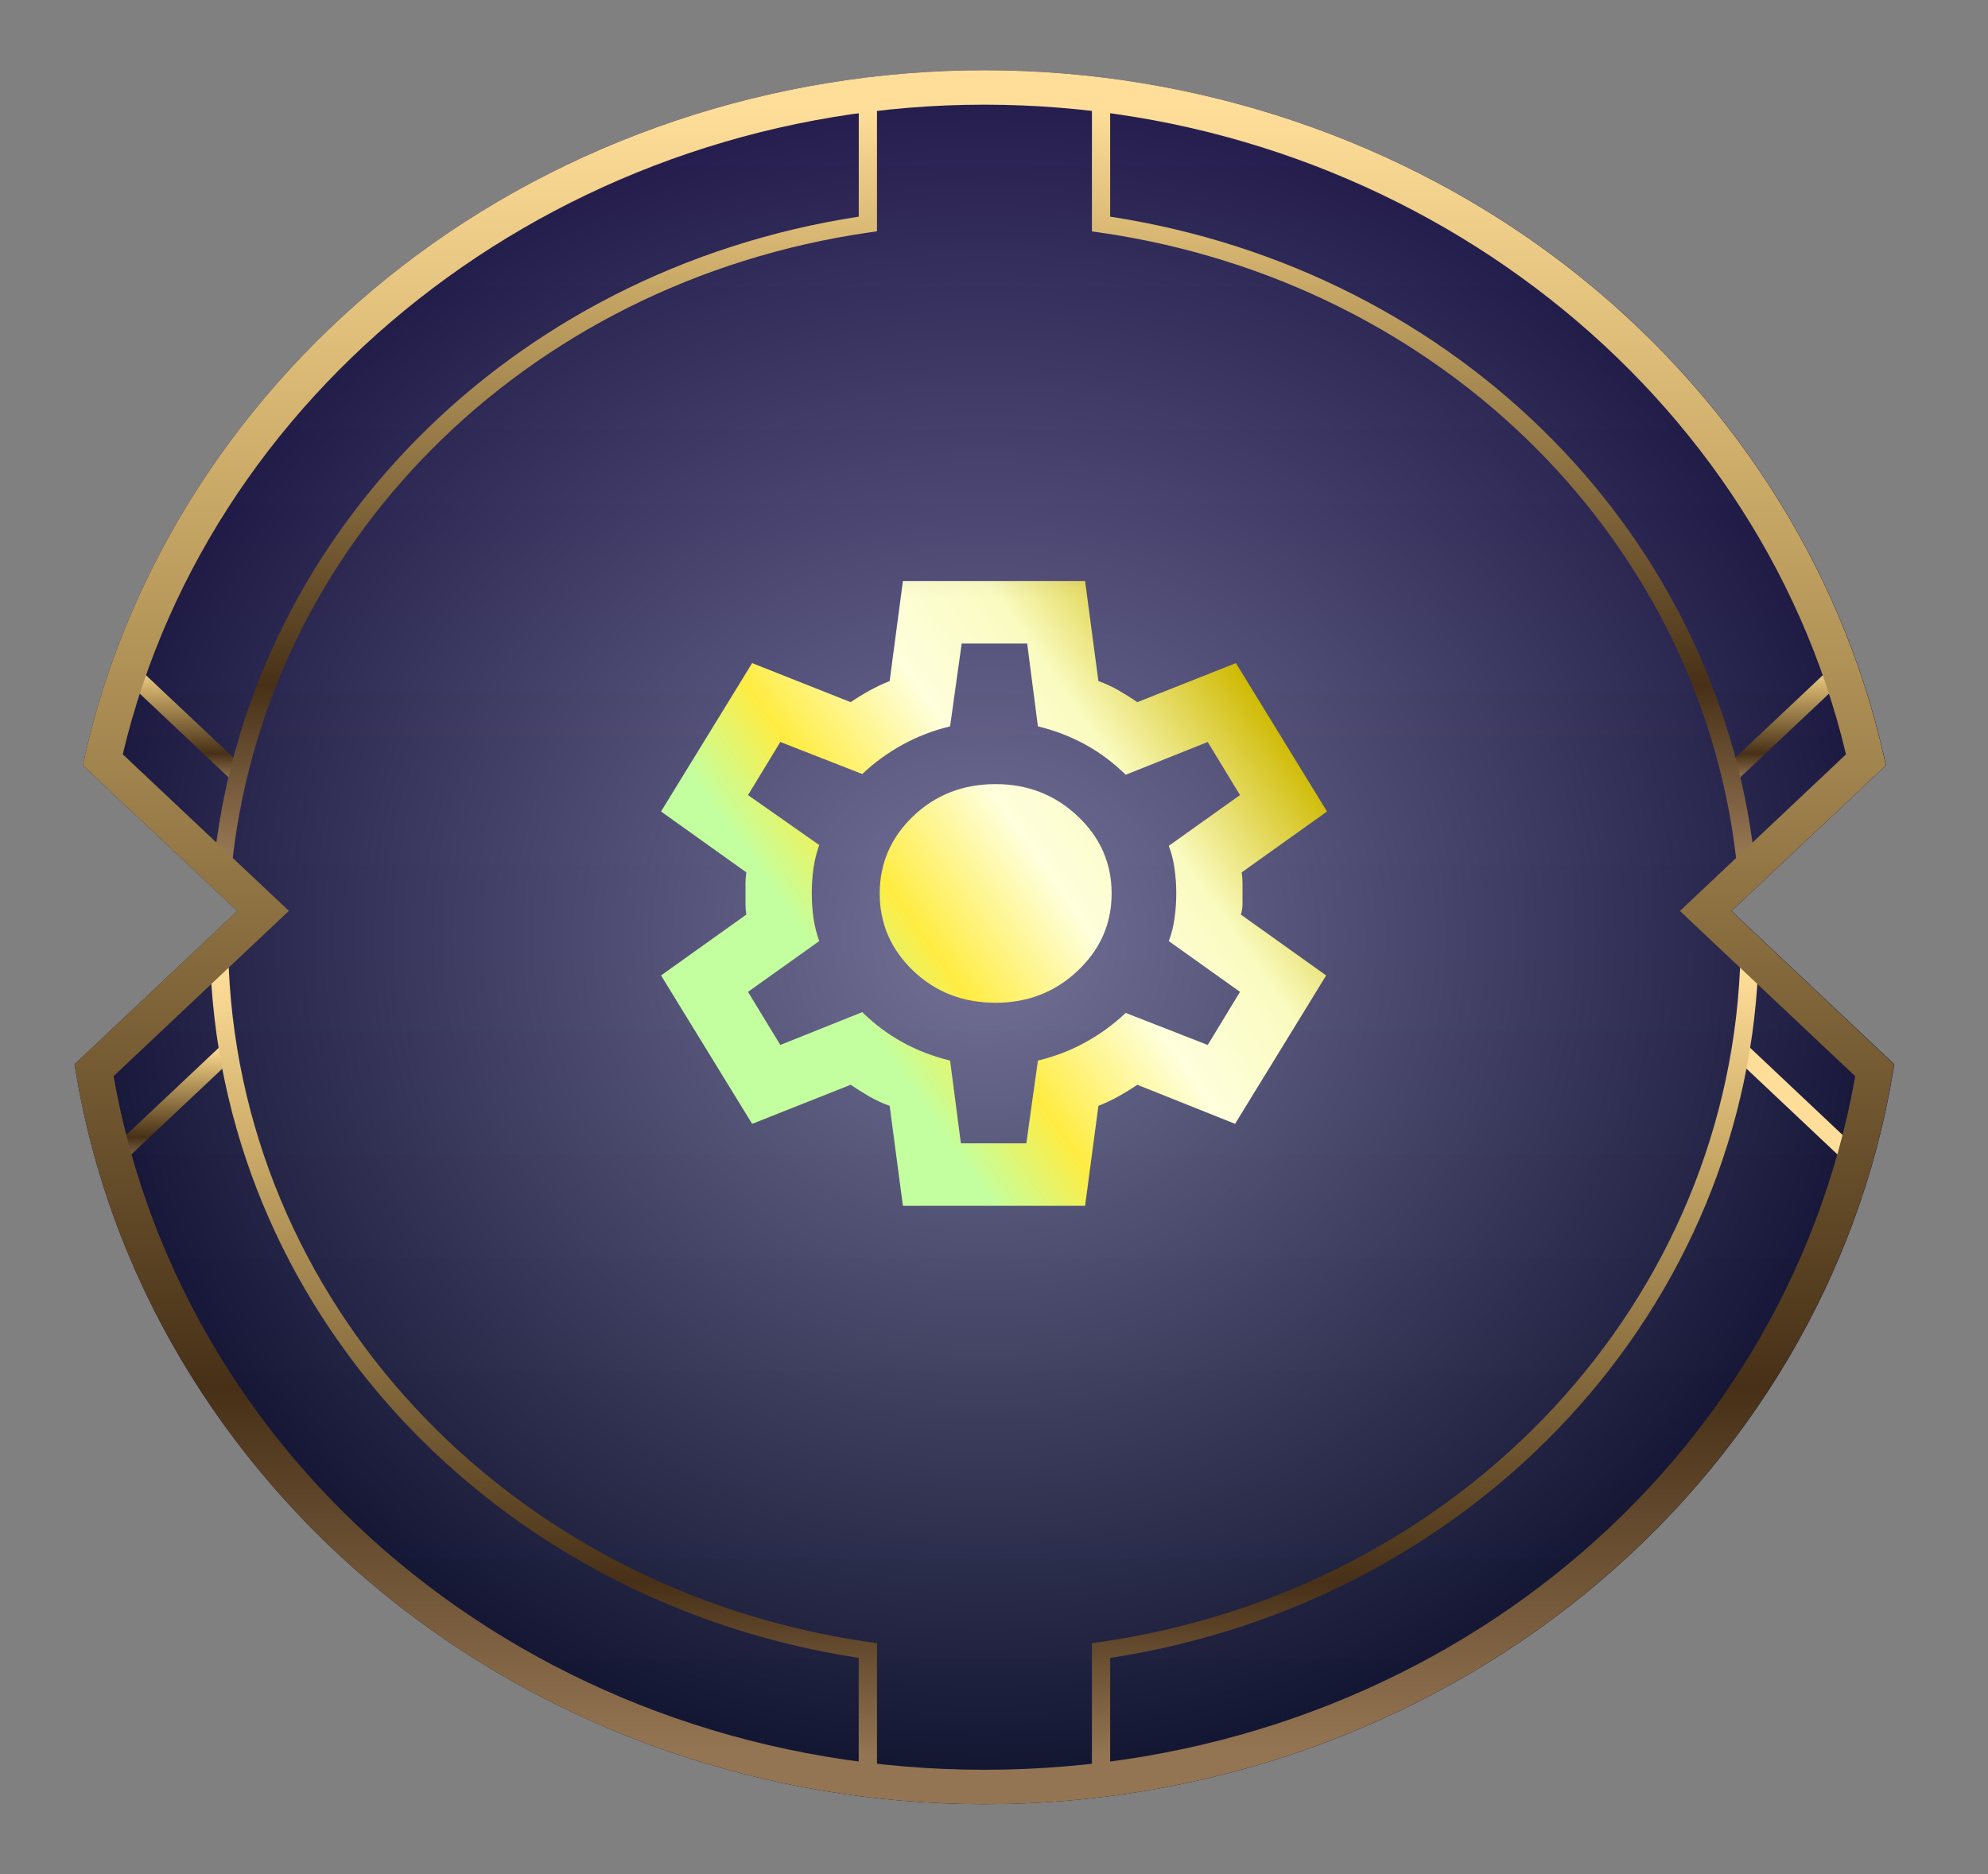 <svg width="35" height="33" viewBox="0 0 35 33" fill="none" xmlns="http://www.w3.org/2000/svg">
<rect x="0" y="0" width="35" height="33" fill="#808080" stroke="none"/>
<mask id="mask0_32_282" style="mask-type:alpha" maskUnits="userSpaceOnUse" x="0" y="0" width="35" height="33">
<rect width="35" height="33" fill="#D9D9D9"/>
</mask>
<g mask="url(#mask0_32_282)">
<path d="M30.485 16.041L33.203 13.477L33.168 13.317C32.409 9.948 30.427 6.885 27.586 4.688C24.704 2.464 21.063 1.237 17.331 1.237C13.598 1.237 9.958 2.464 7.077 4.689C4.236 6.885 2.253 9.948 1.495 13.317L1.46 13.477L4.178 16.041L1.312 18.741L1.338 18.893C1.931 22.447 3.856 25.705 6.76 28.067C9.696 30.454 13.45 31.769 17.332 31.769C21.215 31.769 24.968 30.454 27.903 28.067C30.807 25.705 32.732 22.447 33.325 18.893L33.351 18.741L30.486 16.041H30.485Z" fill="url(#paint0_linear_32_282)"/>
<path style="mix-blend-mode:multiply" opacity="0.36" d="M30.485 16.041L33.203 13.477L33.168 13.317C32.409 9.948 30.427 6.885 27.586 4.688C24.704 2.464 21.063 1.237 17.331 1.237C13.598 1.237 9.958 2.464 7.077 4.689C4.236 6.885 2.253 9.948 1.495 13.317L1.46 13.477L4.178 16.041L1.312 18.741L1.338 18.893C1.931 22.447 3.856 25.705 6.76 28.067C9.696 30.454 13.45 31.769 17.332 31.769C21.215 31.769 24.968 30.454 27.903 28.067C30.807 25.705 32.732 22.447 33.325 18.893L33.351 18.741L30.486 16.041H30.485Z" fill="url(#paint1_radial_32_282)"/>
<path d="M3.908 18.396L1.869 20.318L2.095 20.532L4.134 18.61L3.908 18.396Z" fill="url(#paint2_linear_32_282)"/>
<path d="M30.755 18.396L30.528 18.61L32.567 20.533L32.794 20.319L30.755 18.396Z" fill="url(#paint3_linear_32_282)"/>
<path d="M2.309 11.643L2.083 11.857L4.121 13.78L4.348 13.566L2.309 11.643Z" fill="url(#paint4_linear_32_282)"/>
<path d="M32.352 11.643L30.314 13.566L30.54 13.78L32.579 11.857L32.352 11.643Z" fill="url(#paint5_linear_32_282)"/>
<path d="M4.069 15.373L3.75 15.346C4.303 9.483 8.968 4.759 15.119 3.815V1.631H15.44V4.073L15.303 4.093C9.233 4.968 4.614 9.606 4.069 15.373Z" fill="url(#paint6_linear_32_282)"/>
<path d="M15.439 31.352H15.118V29.193C8.628 28.195 3.832 22.993 3.697 16.774L4.018 16.768C4.152 22.882 8.898 27.99 15.304 28.914L15.44 28.933V31.352H15.439Z" fill="url(#paint7_linear_32_282)"/>
<path d="M30.593 15.373C30.049 9.606 25.429 4.968 19.361 4.094L19.224 4.075V1.631H19.545V3.815C25.694 4.759 30.36 9.484 30.912 15.346L30.593 15.373Z" fill="url(#paint8_linear_32_282)"/>
<path d="M19.545 31.352H19.224V28.933L19.361 28.914C25.765 27.99 30.51 22.883 30.644 16.768L30.964 16.774C30.828 22.993 26.034 28.195 19.545 29.193V31.352Z" fill="url(#paint9_linear_32_282)"/>
<path d="M17.331 31.769C13.448 31.769 9.694 30.454 6.759 28.067C3.856 25.705 1.931 22.447 1.338 18.893L1.312 18.741L4.177 16.041L1.459 13.477L1.494 13.317C2.253 9.948 4.236 6.885 7.077 4.689C9.958 2.464 13.6 1.237 17.331 1.237C21.062 1.237 24.703 2.464 27.584 4.689C30.425 6.885 32.406 9.949 33.165 13.318L33.2 13.479L30.482 16.042L33.346 18.743L33.321 18.894C32.728 22.448 30.803 25.706 27.899 28.068C24.965 30.455 21.211 31.77 17.328 31.77L17.331 31.769ZM1.999 18.951C3.259 26.037 9.681 31.163 17.332 31.163C24.984 31.163 31.405 26.037 32.663 18.951L29.576 16.041L32.5 13.283C30.923 6.644 24.572 1.843 17.331 1.843C10.09 1.843 3.737 6.644 2.161 13.282L5.086 16.039L1.999 18.95V18.951Z" fill="url(#paint10_linear_32_282)"/>
</g>
<mask id="mask1_32_282" style="mask-type:alpha" maskUnits="userSpaceOnUse" x="10" y="9" width="15" height="14">
<rect x="10.5" y="9.132" width="14" height="13.2" fill="#D9D9D9"/>
</mask>
<g mask="url(#mask1_32_282)">
<path d="M15.896 21.232L15.663 19.472C15.536 19.427 15.417 19.372 15.305 19.307C15.194 19.243 15.084 19.174 14.977 19.101L13.242 19.789L11.638 17.176L13.14 16.104C13.13 16.04 13.125 15.978 13.125 15.918V15.547C13.125 15.487 13.13 15.425 13.14 15.361L11.638 14.289L13.242 11.676L14.977 12.364C15.084 12.29 15.196 12.222 15.313 12.157C15.429 12.093 15.546 12.038 15.663 11.992L15.896 10.232H19.104L19.338 11.992C19.464 12.038 19.583 12.093 19.695 12.157C19.807 12.222 19.916 12.29 20.023 12.364L21.759 11.676L23.363 14.289L21.861 15.361C21.87 15.425 21.875 15.487 21.875 15.547V15.918C21.875 15.978 21.866 16.04 21.846 16.104L23.348 17.176L21.744 19.789L20.023 19.101C19.916 19.174 19.804 19.243 19.688 19.307C19.571 19.372 19.454 19.427 19.338 19.472L19.104 21.232H15.896ZM16.917 20.132H18.069L18.273 18.675C18.575 18.602 18.854 18.494 19.112 18.352C19.369 18.21 19.605 18.038 19.819 17.836L21.263 18.4L21.831 17.465L20.577 16.571C20.626 16.443 20.66 16.308 20.679 16.166C20.699 16.023 20.709 15.879 20.709 15.732C20.709 15.586 20.699 15.441 20.679 15.299C20.66 15.157 20.626 15.022 20.577 14.894L21.831 14L21.263 13.065L19.819 13.642C19.605 13.432 19.369 13.255 19.112 13.113C18.854 12.971 18.575 12.863 18.273 12.79L18.084 11.332H16.931L16.727 12.79C16.426 12.863 16.146 12.971 15.889 13.113C15.631 13.255 15.395 13.427 15.181 13.629L13.738 13.065L13.169 14L14.423 14.88C14.374 15.017 14.341 15.155 14.321 15.292C14.302 15.43 14.292 15.577 14.292 15.732C14.292 15.879 14.302 16.021 14.321 16.159C14.341 16.296 14.374 16.434 14.423 16.571L13.169 17.465L13.738 18.4L15.181 17.822C15.395 18.033 15.631 18.21 15.889 18.352C16.146 18.494 16.426 18.602 16.727 18.675L16.917 20.132ZM17.529 17.657C18.093 17.657 18.575 17.47 18.973 17.094C19.372 16.718 19.571 16.264 19.571 15.732C19.571 15.201 19.372 14.747 18.973 14.371C18.575 13.995 18.093 13.807 17.529 13.807C16.956 13.807 16.472 13.995 16.078 14.371C15.685 14.747 15.488 15.201 15.488 15.732C15.488 16.264 15.685 16.718 16.078 17.094C16.472 17.47 16.956 17.657 17.529 17.657Z" fill="url(#paint11_linear_32_282)"/>
</g>
<defs>
<linearGradient id="paint0_linear_32_282" x1="17.331" y1="31.769" x2="17.331" y2="1.237" gradientUnits="userSpaceOnUse">
<stop stop-color="#171D47"/>
<stop offset="1" stop-color="#352975"/>
</linearGradient>
<radialGradient id="paint1_radial_32_282" cx="0" cy="0" r="1" gradientUnits="userSpaceOnUse" gradientTransform="translate(17.331 16.503) scale(16.104 15.184)">
<stop stop-color="white"/>
<stop offset="1"/>
</radialGradient>
<linearGradient id="paint2_linear_32_282" x1="3.001" y1="20.532" x2="3.001" y2="18.395" gradientUnits="userSpaceOnUse">
<stop offset="0.03" stop-color="#947553"/>
<stop offset="0.24" stop-color="#473017"/>
<stop offset="0.77" stop-color="#CCAC68"/>
<stop offset="0.98" stop-color="#FFDE99"/>
</linearGradient>
<linearGradient id="paint3_linear_32_282" x1="31.66" y1="1.238" x2="31.66" y2="18.396" gradientUnits="userSpaceOnUse">
<stop offset="0.03" stop-color="#947553"/>
<stop offset="0.24" stop-color="#473017"/>
<stop offset="0.77" stop-color="#CCAC68"/>
<stop offset="0.98" stop-color="#FFDE99"/>
</linearGradient>
<linearGradient id="paint4_linear_32_282" x1="3.215" y1="13.779" x2="3.215" y2="11.642" gradientUnits="userSpaceOnUse">
<stop offset="0.03" stop-color="#947553"/>
<stop offset="0.24" stop-color="#473017"/>
<stop offset="0.77" stop-color="#CCAC68"/>
<stop offset="0.98" stop-color="#FFDE99"/>
</linearGradient>
<linearGradient id="paint5_linear_32_282" x1="31.446" y1="13.78" x2="31.446" y2="11.643" gradientUnits="userSpaceOnUse">
<stop offset="0.03" stop-color="#947553"/>
<stop offset="0.24" stop-color="#473017"/>
<stop offset="0.77" stop-color="#CCAC68"/>
<stop offset="0.98" stop-color="#FFDE99"/>
</linearGradient>
<linearGradient id="paint6_linear_32_282" x1="9.595" y1="15.373" x2="9.595" y2="1.631" gradientUnits="userSpaceOnUse">
<stop offset="0.03" stop-color="#947553"/>
<stop offset="0.24" stop-color="#473017"/>
<stop offset="0.77" stop-color="#CCAC68"/>
<stop offset="0.98" stop-color="#FFDE99"/>
</linearGradient>
<linearGradient id="paint7_linear_32_282" x1="9.567" y1="31.352" x2="9.567" y2="16.768" gradientUnits="userSpaceOnUse">
<stop offset="0.03" stop-color="#947553"/>
<stop offset="0.24" stop-color="#473017"/>
<stop offset="0.77" stop-color="#CCAC68"/>
<stop offset="0.98" stop-color="#FFDE99"/>
</linearGradient>
<linearGradient id="paint8_linear_32_282" x1="25.069" y1="15.373" x2="25.069" y2="1.631" gradientUnits="userSpaceOnUse">
<stop offset="0.03" stop-color="#947553"/>
<stop offset="0.24" stop-color="#473017"/>
<stop offset="0.77" stop-color="#CCAC68"/>
<stop offset="0.98" stop-color="#FFDE99"/>
</linearGradient>
<linearGradient id="paint9_linear_32_282" x1="25.095" y1="31.352" x2="25.095" y2="16.768" gradientUnits="userSpaceOnUse">
<stop offset="0.03" stop-color="#947553"/>
<stop offset="0.24" stop-color="#473017"/>
<stop offset="0.77" stop-color="#CCAC68"/>
<stop offset="0.98" stop-color="#FFDE99"/>
</linearGradient>
<linearGradient id="paint10_linear_32_282" x1="17.331" y1="31.769" x2="17.331" y2="1.237" gradientUnits="userSpaceOnUse">
<stop offset="0.03" stop-color="#947553"/>
<stop offset="0.24" stop-color="#473017"/>
<stop offset="0.77" stop-color="#CCAC68"/>
<stop offset="0.98" stop-color="#FFDE99"/>
</linearGradient>
<linearGradient id="paint11_linear_32_282" x1="22.032" y1="12.018" x2="14.662" y2="17.182" gradientUnits="userSpaceOnUse">
<stop stop-color="#CEB900"/>
<stop offset="0.31" stop-color="#FAFBC0"/>
<stop offset="0.54" stop-color="#FEFFDC"/>
<stop offset="0.81" stop-color="#FFEC42"/>
<stop offset="1" stop-color="#C4FF9F"/>
</linearGradient>
</defs>
</svg>
